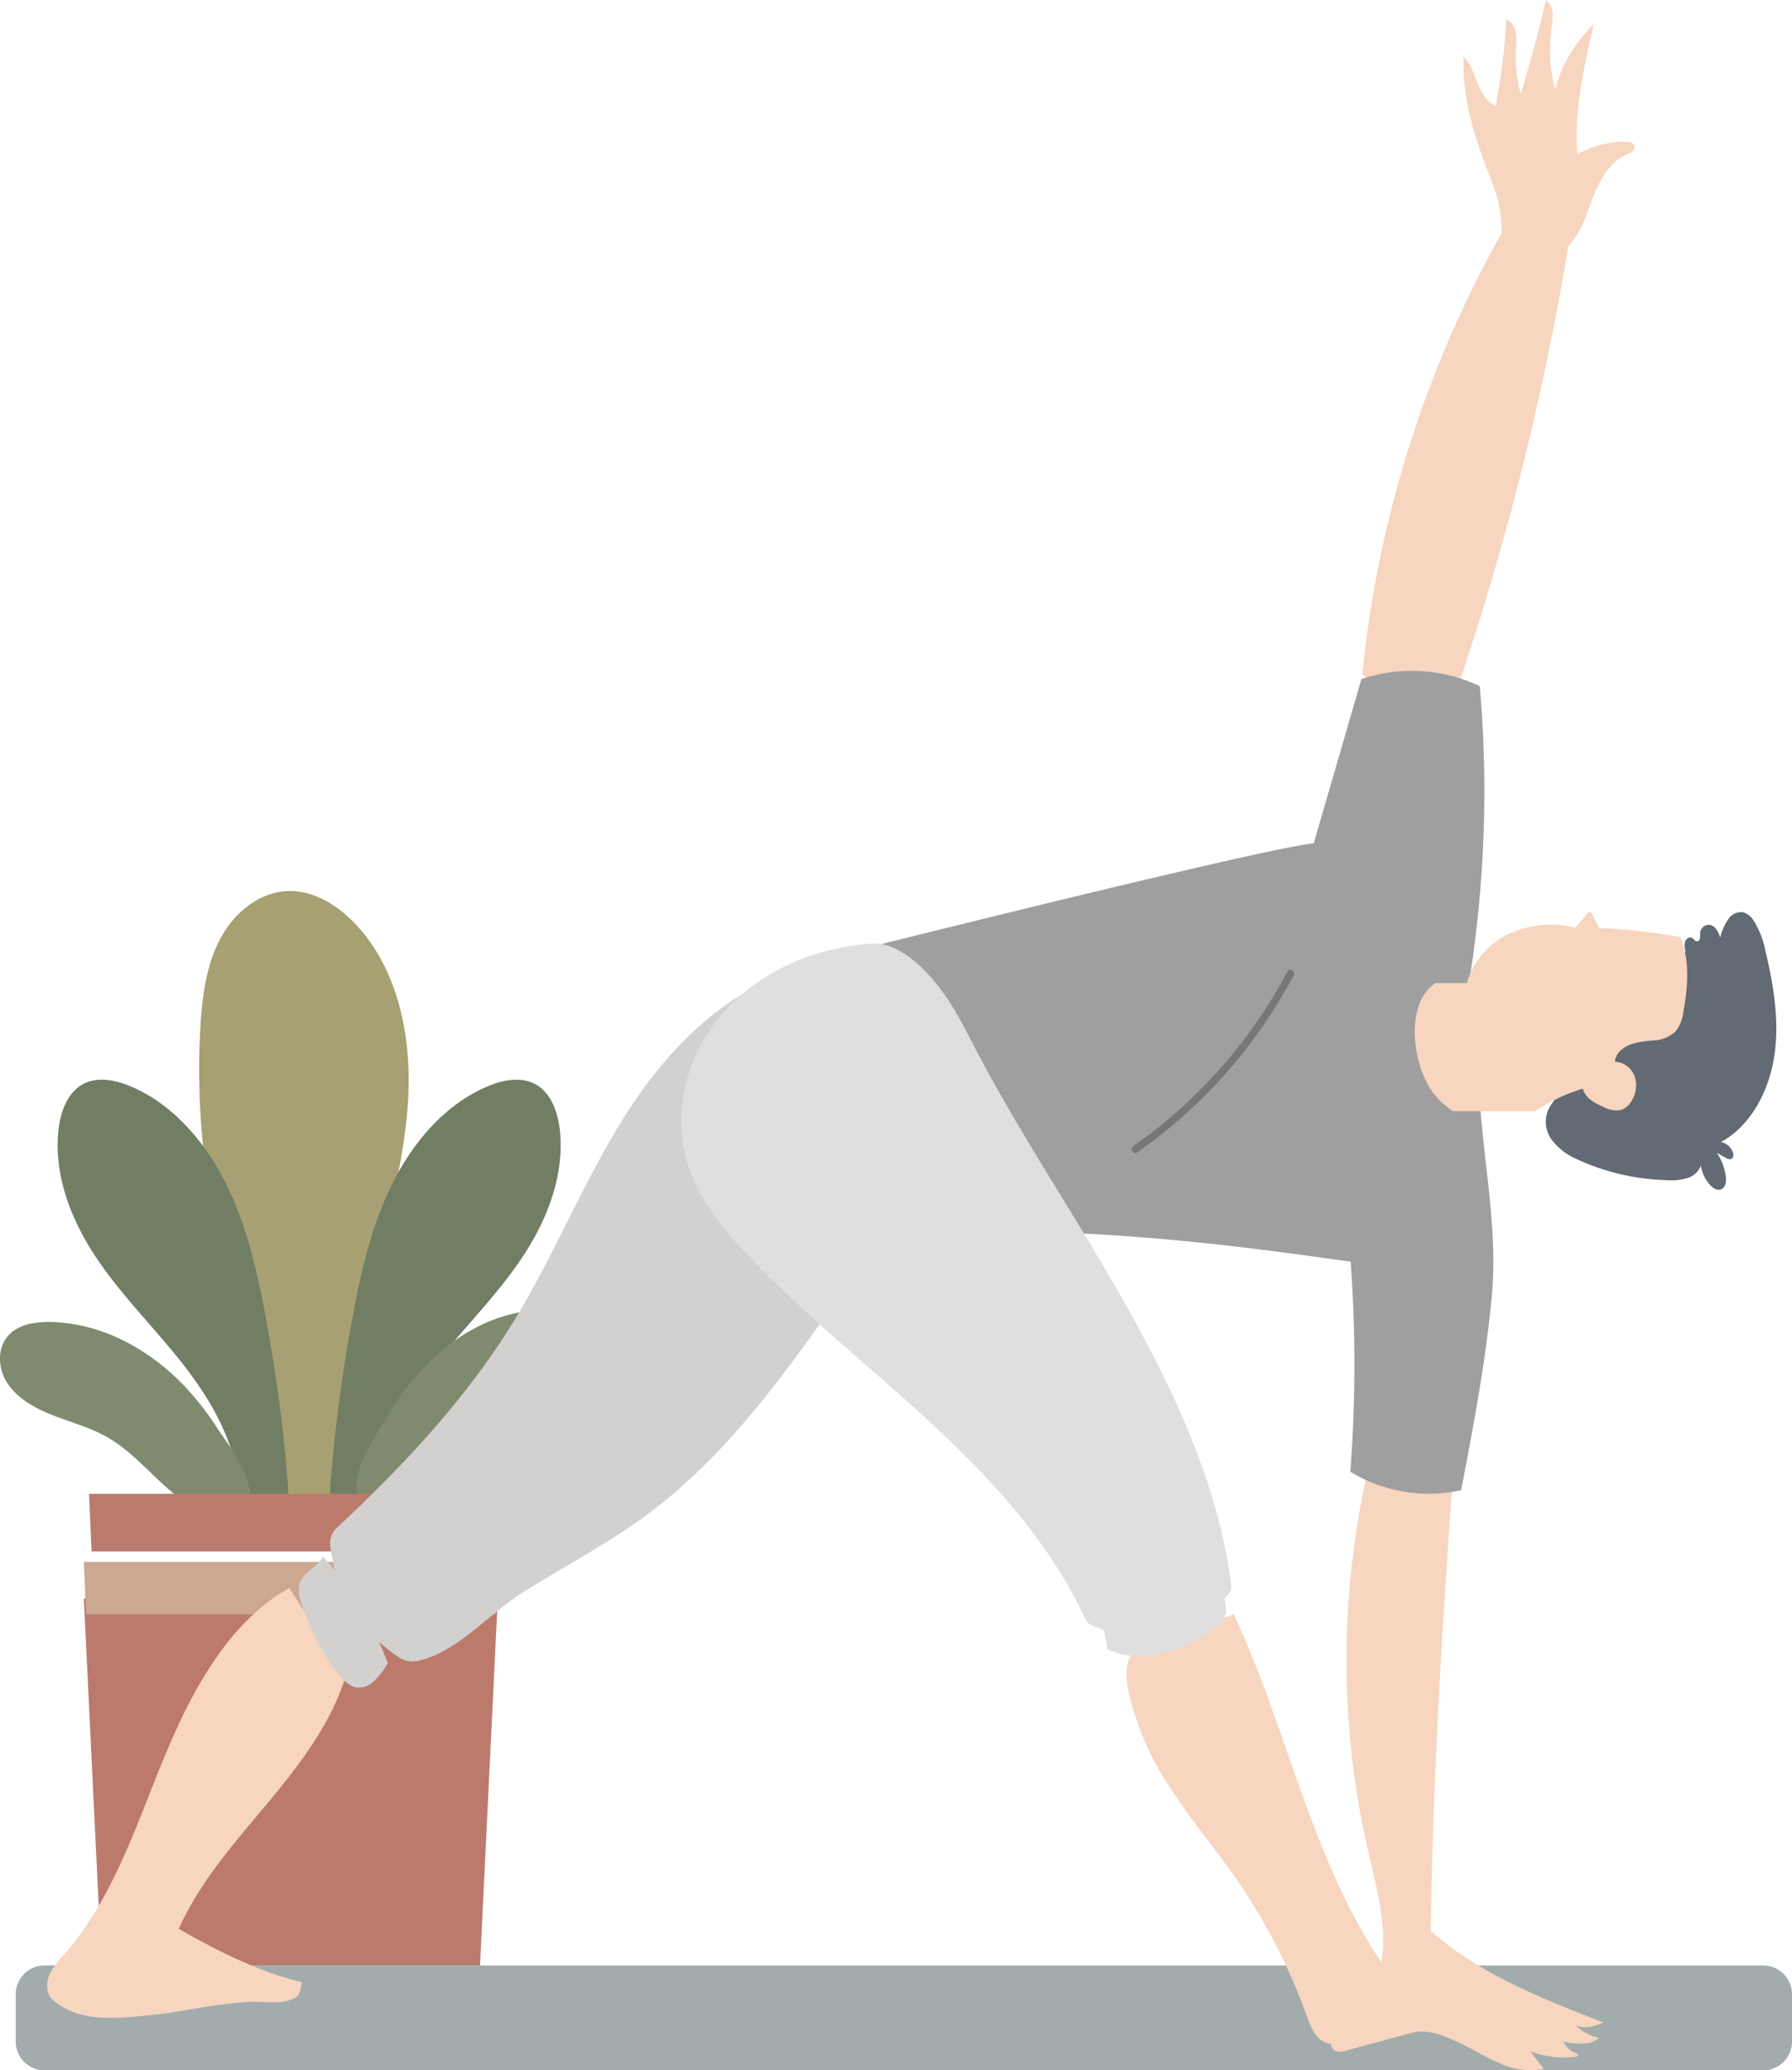 <svg xmlns="http://www.w3.org/2000/svg" xmlns:xlink="http://www.w3.org/1999/xlink" viewBox="0 0 342 395">
  <defs>
    <style>
      .cls-1 {
        fill: none;
      }

      .cls-2 {
        opacity: 0.733;
      }

      .cls-3 {
        fill: #877d3f;
      }

      .cls-4 {
        fill: #3e4f2b;
      }

      .cls-5 {
        clip-path: url(#clip-path);
      }

      .cls-6 {
        fill: #50603b;
      }

      .cls-7 {
        fill: #a44936;
      }

      .cls-8 {
        fill: #b9886a;
      }

      .cls-9 {
        fill: #818e8e;
      }

      .cls-10 {
        fill: #f4c6a6;
      }

      .cls-11 {
        fill: #7c7c7c;
      }

      .cls-12 {
        fill: #c3bfbf;
      }

      .cls-13 {
        fill: #d3d3d3;
      }

      .cls-14 {
        fill: #293440;
      }

      .cls-15 {
        fill: #474545;
      }
    </style>
    <clipPath id="clip-path">
      <path id="Clip_12" data-name="Clip 12" class="cls-1" d="M0,0H47.728V37.541H0Z" transform="translate(0 0.221)"/>
    </clipPath>
  </defs>
  <g id="Group_68" data-name="Group 68" class="cls-2">
    <path id="Fill_5" data-name="Fill 5" class="cls-3" d="M.351,24.305c.42-5.389,1.282-10.886,3.9-15.586S11.566.223,16.863.01c4.815-.194,9.342,2.542,12.727,6.039,8.3,8.574,10.961,21.45,10.318,33.479S35.751,63.2,33.367,75a190.526,190.526,0,0,0-3.737,41.018c.047,2.69,0,5.764-1.992,7.532A7.12,7.12,0,0,1,22.929,125a18.272,18.272,0,0,1-9.061-2.316c-3.195-1.774-3.292-2.792-3.437-6.208a199.887,199.887,0,0,0-2.6-22.438c-2.339-14.882-5.5-29.643-7-44.653A141.907,141.907,0,0,1,.351,24.305" transform="translate(38 170)"/>
    <path id="Fill_7" data-name="Fill 7" class="cls-4" d="M39.89,46.31c-1.628-9.094-3.676-18.228-7.733-26.408S21.81,4.494,13.723,1.18C10.75-.038,7.248-.658,4.493,1.049,1.706,2.779.474,6.418.132,9.844-.7,18.209,2.514,26.522,7.019,33.42S17.3,46.137,22.475,52.474s9.881,13.469,11.589,21.683c.768,3.7,1.262,8.887,5.536,9.734,4.118.816,4.585-3.125,4.351-6.47A293.293,293.293,0,0,0,39.89,46.31" transform="translate(11 206)"/>
    <path id="Fill_9" data-name="Fill 9" class="cls-4" d="M4.11,46.31C5.738,37.216,7.786,28.082,11.844,19.9S22.19,4.494,30.277,1.18c2.973-1.218,6.476-1.839,9.23-.131,2.787,1.729,4.019,5.368,4.361,8.794.835,8.366-2.381,16.678-6.886,23.576S26.7,46.137,21.525,52.474,11.644,65.943,9.937,74.157c-.769,3.7-1.262,8.887-5.537,9.734-4.117.816-4.585-3.125-4.351-6.47A293.408,293.408,0,0,1,4.11,46.31" transform="translate(63 206)"/>
    <g id="Group_13" data-name="Group 13" transform="translate(0 252)">
      <path id="Clip_12-2" data-name="Clip 12" class="cls-1" d="M0,0H47.728V37.541H0Z" transform="translate(0 0.221)"/>
      <g id="Group_13-2" data-name="Group 13" class="cls-5">
        <path id="Fill_11" data-name="Fill 11" class="cls-6" d="M35.011,12.032C28.493,5.249,19.429.218,9.731.005,6.925-.056,3.88.384,1.905,2.268c-2.567,2.449-2.378,6.66-.4,9.556s5.319,4.7,8.691,6.017,6.926,2.275,10.068,4.028c4.847,2.7,8.341,7.079,12.562,10.6,2.936,2.446,11.368,8.172,14.327,2.944,2.432-4.3-3.489-11.793-5.792-15.318a55.039,55.039,0,0,0-6.35-8.059" transform="translate(0 0.221)"/>
      </g>
    </g>
    <path id="Fill_14" data-name="Fill 14" class="cls-6" d="M11.724,12.179C17.733,5.313,26.089.221,35.029.005c2.587-.062,5.394.383,7.214,2.29,2.366,2.479,2.192,6.741.369,9.673s-4.9,4.758-8.012,6.091-6.385,2.3-9.281,4.077c-4.468,2.737-7.69,7.165-11.581,10.725C11.032,35.338,3.258,41.134.53,35.841c-2.242-4.35,3.216-11.937,5.34-15.5a55.307,55.307,0,0,1,5.854-8.158" transform="translate(68 250)"/>
    <path id="Fill_16" data-name="Fill 16" class="cls-7" d="M0,0H79L75.611,70H3.389Z" transform="translate(16 305)"/>
    <path id="Fill_18" data-name="Fill 18" class="cls-7" d="M82,0l-.474,11H.474L0,0Z" transform="translate(17 285)"/>
    <path id="Fill_20" data-name="Fill 20" class="cls-8" d="M79,0l-.424,10H.424L0,0Z" transform="translate(16 298)"/>
    <path id="Fill_22" data-name="Fill 22" class="cls-9" d="M5.565,20A5.492,5.492,0,0,1,0,14.584V5.415A5.492,5.492,0,0,1,5.565,0H333.434A5.492,5.492,0,0,1,339,5.415v9.168A5.493,5.493,0,0,1,333.434,20Z" transform="translate(3 375)"/>
    <path id="Fill_24" data-name="Fill 24" class="cls-10" d="M17.9,132a537.487,537.487,0,0,0,21.42-85.043c2.467-2.564,3.462-6.082,4.722-9.357s3.108-6.675,6.415-8.123c.709-.31,1.616-.732,1.542-1.477-.078-.786-1.159-1.008-1.979-.967a19.639,19.639,0,0,0-9.007,2.4c-.622-8.365,1.28-16.692,3.171-24.879-3.524,3.64-6.267,7.754-7.359,12.614a29.363,29.363,0,0,1-.75-11.505,14.333,14.333,0,0,0,.24-3A3.725,3.725,0,0,0,35.049,0c-1.36,6.02-3.066,12.046-4.82,17.97a27.882,27.882,0,0,1-.92-8.716,12.476,12.476,0,0,0-.038-3.121,3.378,3.378,0,0,0-1.782-2.48,125.886,125.886,0,0,1-2.042,16.615c-1.761-.847-2.747-2.674-3.458-4.438s-1.308-3.652-2.675-5.015c-.28,6.861,1.611,13.635,3.98,20.112,1.627,4.45,3.306,7.331,3.3,13.526A215.507,215.507,0,0,0,0,128.719c2.412,1.984,6.1,2.884,9.266,3.155s5.458,0,8.631.123" transform="translate(260)"/>
    <path id="Fill_26" data-name="Fill 26" class="cls-10" d="M6.687,30.486c4.233,7.143,9.654,13.349,14.35,20.139A113.666,113.666,0,0,1,34.365,76.532c.673,1.858,1.416,3.888,3.019,4.86,1.628.987,3.639.576,5.459.139l12.911-3.1a1.519,1.519,0,0,0,1.183-.758c.239-.614-.249-1.253-.691-1.715-9.491-9.93-15.718-22.97-20.752-36.212S26.435,12.775,20.468,0q-4.852,1.795-9.731,3.5c-2.7.944-5.588,1.635-8.194,2.849-4.663,2.173-1.733,10.5-.458,14.274a52.167,52.167,0,0,0,4.6,9.861" transform="translate(215 308)"/>
    <path id="Fill_28" data-name="Fill 28" class="cls-10" d="M46.743,108.391a8.394,8.394,0,0,0,4.444,2.412A4.737,4.737,0,0,1,47.9,111.9a13.582,13.582,0,0,1-3.48-.385,3.936,3.936,0,0,0,2.222,2.169,1.144,1.144,0,0,1,.387.2.311.311,0,0,1,.063.39.433.433,0,0,1-.31.128,17.805,17.805,0,0,1-8.713-1.032q1.286,1.678,2.57,3.364a14.092,14.092,0,0,1-8.655-1.185c-2.72-1.16-5.223-2.769-7.91-4.006s-5.814-2.469-8.675-1.693q-6.208,1.684-12.411,3.373a2.833,2.833,0,0,1-2.411-.081,1.891,1.891,0,0,1-.184-2.521,7.547,7.547,0,0,1,2.14-1.794C7.6,105.3,9.857,98.875,9.968,92.776S8.376,80.709,7.016,74.757A162.618,162.618,0,0,1,5.607,9.644q.762-4.225,1.762-8.407C10.714.685,14.175.3,17.558.062a8.933,8.933,0,0,1,3.573.253c1.133.395,2.3.9,2.222,2.079q-.168,2.419-.334,4.839c-1.912,27.729-3.611,55.406-3.955,83.2C28.4,98.656,40.339,103.343,52,107.872c-1.607.79-3.635,1.28-5.257.519" transform="translate(254 278)"/>
    <path id="Fill_32" data-name="Fill 32" class="cls-10" d="M41.782,41.371C47.96,33.975,54.054,26.141,57,16.8,53.322,11.183,49.894,5.613,46.216,0,38.288,4.334,32.461,12.08,28,20.224S20.441,37.237,16.9,45.865,9.277,63.044,3.215,69.947a14.173,14.173,0,0,0-2.859,4c-.607,1.553-.488,3.568.743,4.637,4.925,4.279,11.779,3.563,18.139,2.944s12.622-2.193,19-2.57c3.041-.179,6.212.626,8.983-.7,1.026-.493,1.164-1.9,1.43-3.051-8.347-2.043-16-5.9-23.538-10.2C29.117,56.109,35.6,48.766,41.782,41.371Z" transform="translate(9 303)"/>
    <path id="Fill_36" data-name="Fill 36" class="cls-11" d="M38.184,107.205c18.353.683,36.405,2.911,54.587,5.525A267.12,267.12,0,0,1,92.7,152.8a29.084,29.084,0,0,0,21.158,3.544c2.344-12.28,4.692-24.583,5.847-37.033s-1.4-24.39-2.245-36.865c-.472-6.969-3.65-13.877-2.458-20.758A230.523,230.523,0,0,0,117.41,2.906,30.34,30.34,0,0,0,94.821,1.562C91.8,12.048,88.756,22.411,85.731,32.9,75.821,33.913,0,52.931,0,52.931a165.515,165.515,0,0,0,31.392,49.827c1.815,1.968,4.128,4.349,6.792,4.448" transform="translate(165 128)"/>
    <path id="Fill_38" data-name="Fill 38" class="cls-12" d="M17,20.335a15.226,15.226,0,0,1-2.692,3.471,4.025,4.025,0,0,1-3.763,1.053,6.253,6.253,0,0,1-2.662-2.195A42.124,42.124,0,0,1,.464,8.7,6.58,6.58,0,0,1,.057,5.644C.512,3.05,3.426,2.254,4.6,0A60.84,60.84,0,0,1,17,20.335" transform="translate(57 297)"/>
    <path id="Fill_40" data-name="Fill 40" class="cls-12" d="M89.576,0C75.292,3.883,64.227,15.337,56.309,27.84S42.9,54.241,35.178,66.866c-9.1,14.88-21.149,27.738-33.91,39.648a4.02,4.02,0,0,0-1.25,3.311,29.329,29.329,0,0,0,13.171,21.416,4.7,4.7,0,0,0,3.613.64c7.688-1.771,13.365-8.927,20.057-13.115,7.8-4.884,16-9.165,23.418-14.622C76.189,92.431,87.743,75.884,99,59.647,94.364,40.242,91.82,19.825,89.576,0" transform="translate(63 185)"/>
    <path id="Fill_42" data-name="Fill 42" class="cls-13" d="M1.328,11.7a16.37,16.37,0,0,0,10.415.813,28.735,28.735,0,0,0,9.6-4.465,6.263,6.263,0,0,0,2.318-2.328C24.507,3.912,23.617,1.8,22.737,0c.291.594-10.021,4.03-10.968,4.26a44.544,44.544,0,0,1-5.9,1.019q-1.443.15-2.895.206c-.63.024-2.289-.274-2.765.2-.607.6.256,1.891.46,2.571A17.018,17.018,0,0,1,1.328,11.7" transform="translate(210 303)"/>
    <path id="Fill_44" data-name="Fill 44" class="cls-14" d="M26.677,7.45a3.364,3.364,0,0,1-.09-1.761c.179-.565.806-1.012,1.31-.749.359.187.593.68.992.664.311-.012.527-.351.577-.676s-.01-.659.02-.987a1.668,1.668,0,0,1,1.938-1.474,2.153,2.153,0,0,1,1.215.95,6.949,6.949,0,0,1,.668,1.472,9.68,9.68,0,0,1,1.416-3.327A2.964,2.964,0,0,1,37.66.047a3.537,3.537,0,0,1,1.977,1.536,16.976,16.976,0,0,1,2.321,5.989c1.568,6.545,2.672,13.373,1.641,20.037S39.1,40.8,33.439,43.9a3.011,3.011,0,0,1,2.285,1.989,1.073,1.073,0,0,1-.2,1.171c-.34.252-.8.049-1.17-.158l-1.689-.952a10.672,10.672,0,0,1,1.695,4.494,3.785,3.785,0,0,1-.037,1.381,1.6,1.6,0,0,1-.779,1.062c-.732.356-1.58-.157-2.148-.764a7.031,7.031,0,0,1-1.789-3.742,3.919,3.919,0,0,1-2.79,2.442,11.353,11.353,0,0,1-4.077.323A43.2,43.2,0,0,1,5.863,47.126a11.85,11.85,0,0,1-4.711-3.655,5.8,5.8,0,0,1-.6-5.877c3.253-5.886,10.074-8.5,14.6-13.348S24.032,13.67,26.677,7.45" transform="translate(295 174)"/>
    <path id="Fill_46" data-name="Fill 46" class="cls-10" d="M50.713,4.807a110,110,0,0,0-15.49-1.743c-.477-.895-.908-1.762-1.384-2.658-.1-.18-.221-.381-.422-.4s-.371.149-.5.308l-2.262,2.7A19.222,19.222,0,0,0,18.234,4.05,15.043,15.043,0,0,0,9.94,13.573H3.878A8.906,8.906,0,0,0,.52,18.758,16.412,16.412,0,0,0,.139,25.11a20.759,20.759,0,0,0,2.1,7.329A13.9,13.9,0,0,0,7.328,38H23.023a33.682,33.682,0,0,1,9.048-4.29,4.178,4.178,0,0,0,1.617,2.224,10.755,10.755,0,0,0,2.3,1.243,5.137,5.137,0,0,0,3.273.635,3.677,3.677,0,0,0,2.032-1.625,5.512,5.512,0,0,0,.68-4.794,4.211,4.211,0,0,0-3.74-2.82c.007-1.55,1.51-2.744,2.938-3.3a18.665,18.665,0,0,1,4.512-.763,6.477,6.477,0,0,0,4.137-1.767,7.7,7.7,0,0,0,1.484-3.884c.835-4.692,1.211-9.647-.592-14.051" transform="translate(270 174)"/>
    <path id="Fill_58" data-name="Fill 58" class="cls-13" d="M36.293.02C26.03.767,15.844,4.891,8.82,12.328S-1.7,30.649.809,40.521c2.024,7.974,7.555,14.59,13.335,20.5C25.106,72.229,37.5,81.961,48.954,92.683c11.262,10.548,21.763,22.3,28.2,36.245a2.21,2.21,0,0,0,.993,1.057,22.489,22.489,0,0,0,26.354-5.859,2.133,2.133,0,0,0,.484-1.618c-2.31-18.574-10.506-36.322-19.653-52.709C76.04,53.156,65.218,37.368,56.366,20.492,54.117,16.2,51.975,11.813,48.96,8.011S41.165-.335,36.293.02" transform="translate(130 180)"/>
    <path id="Fill_60" data-name="Fill 60" class="cls-15" d="M29.712.357A95.775,95.775,0,0,1,8.041,27.625,90.47,90.47,0,0,1,.317,33.618c-.741.514-.049,1.778.7,1.26A95.631,95.631,0,0,0,25.676,9.794a97.736,97.736,0,0,0,5.23-8.7c.437-.82-.758-1.556-1.194-.737" transform="translate(216 185)"/>
  </g>
</svg>
